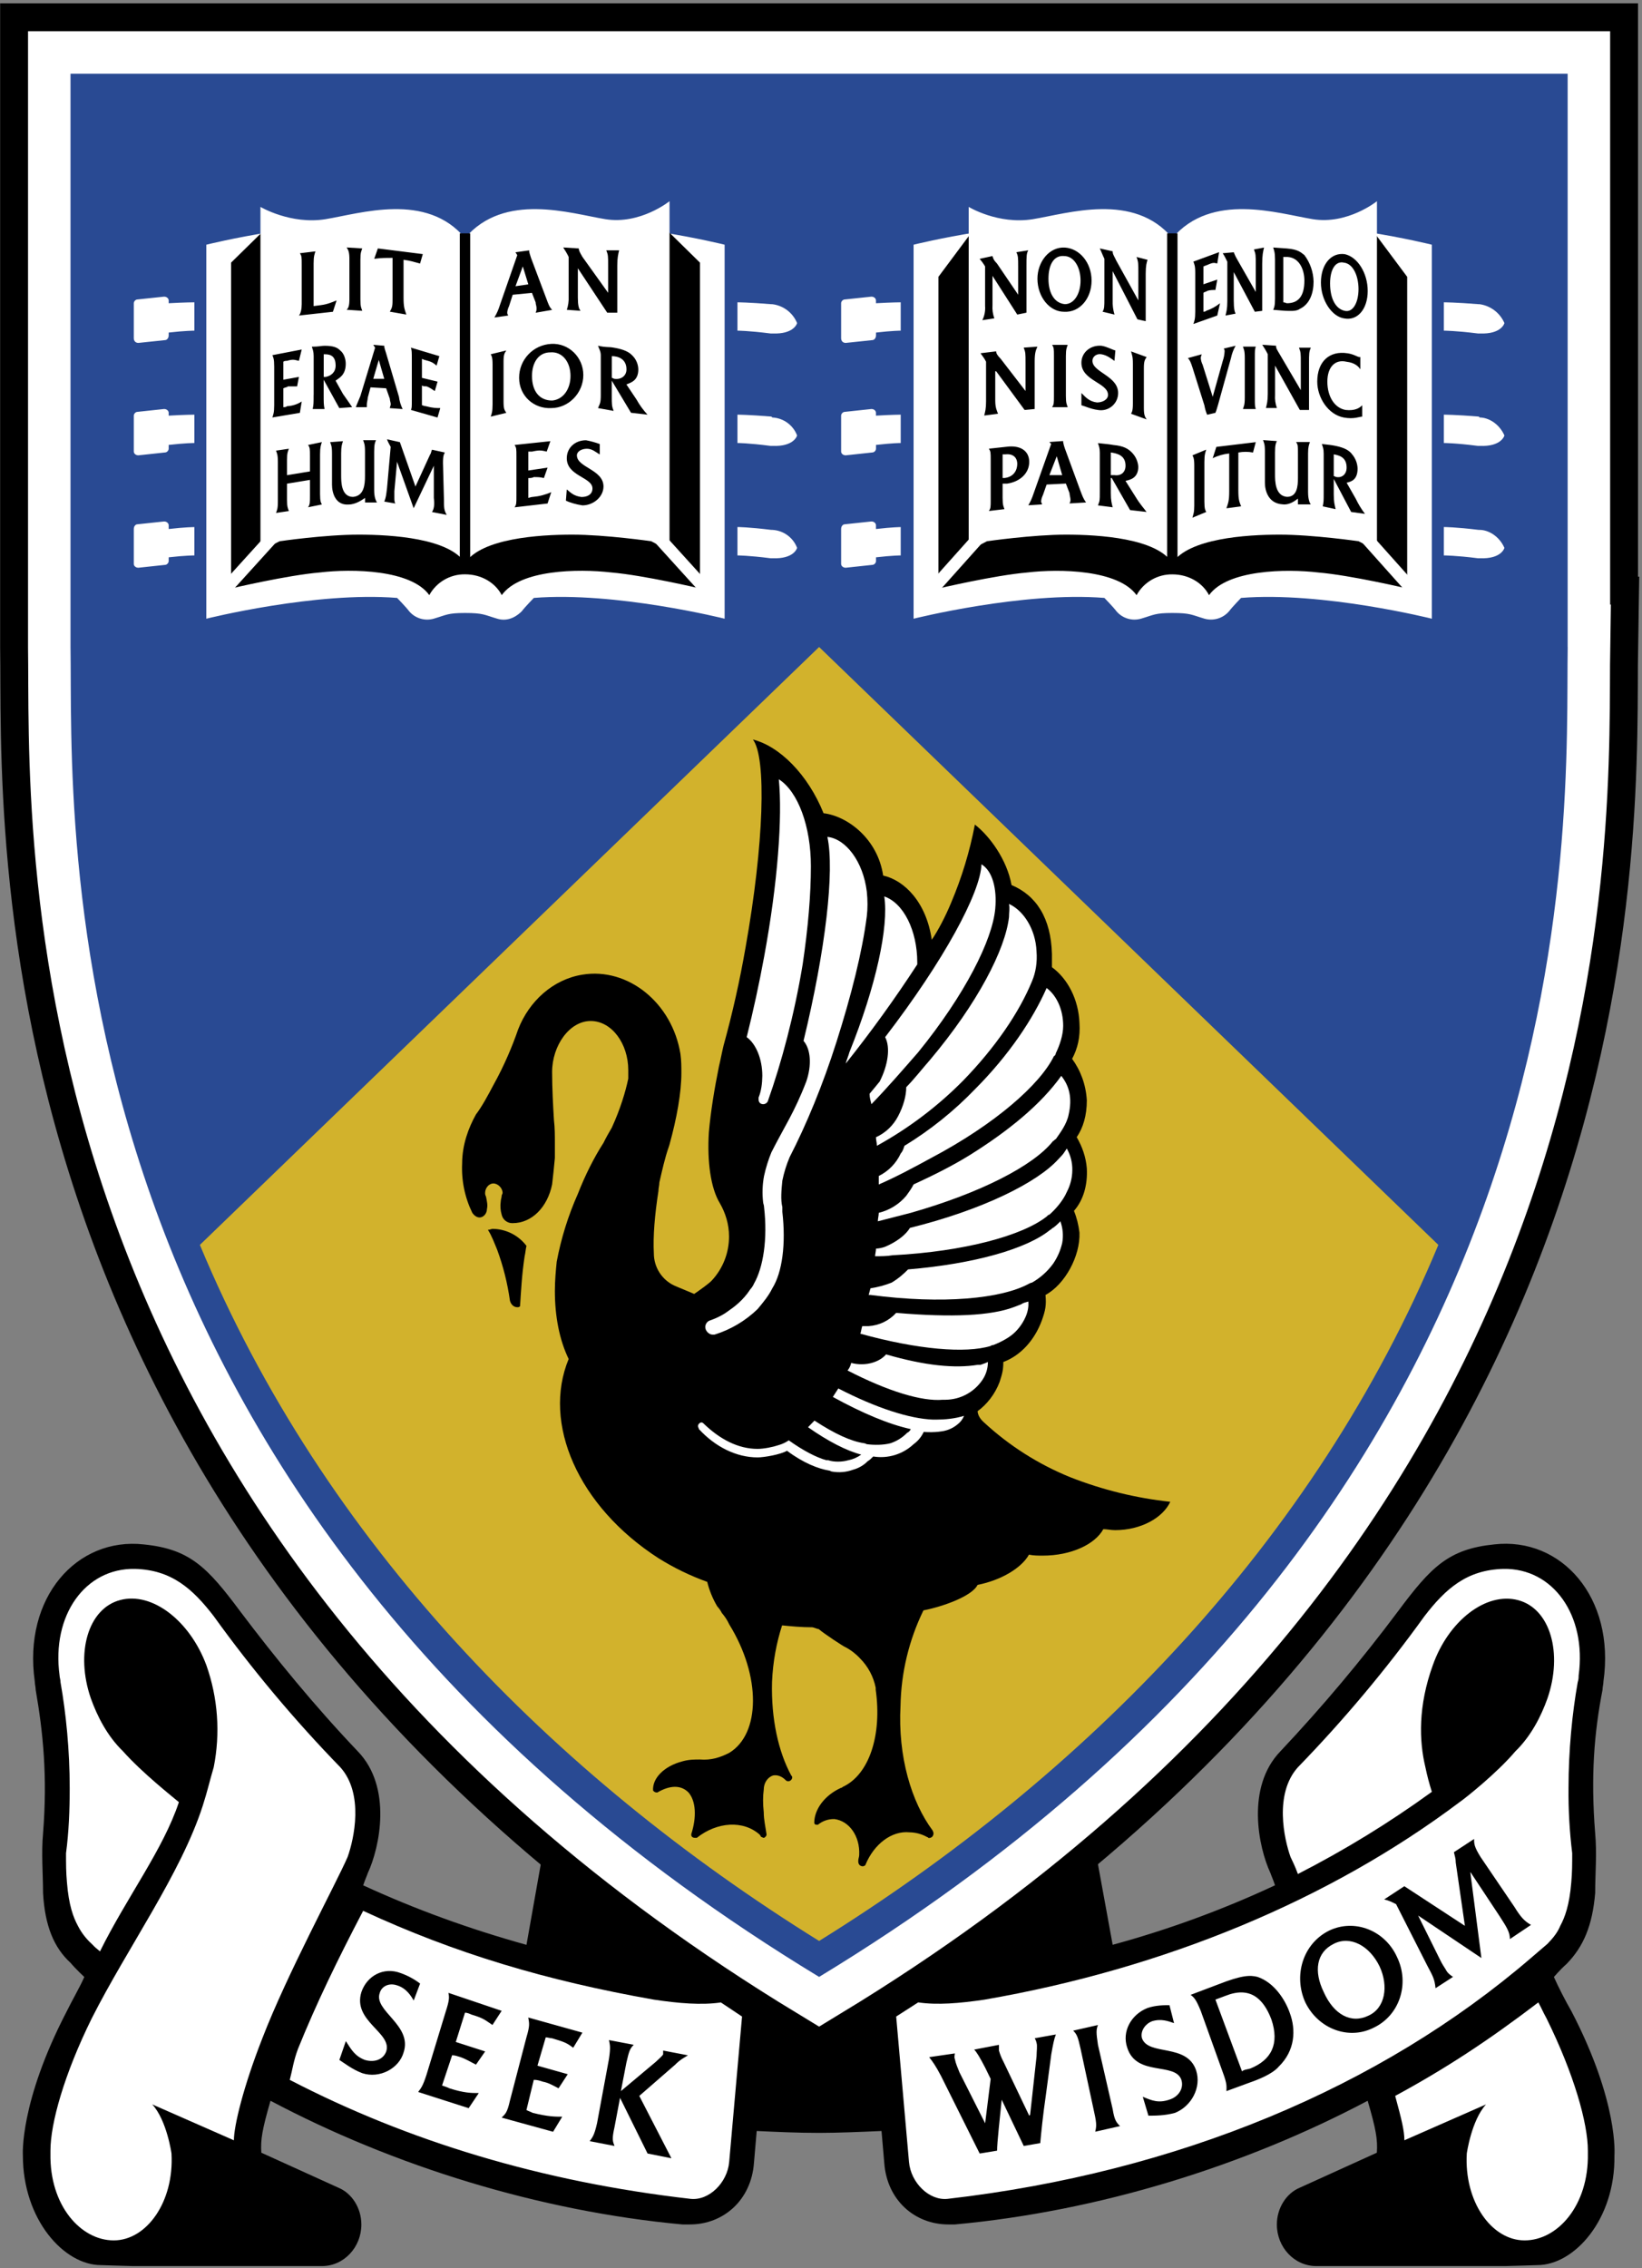<?xml version="1.0" encoding="UTF-8"?>
<svg width="417px" height="576px" viewBox="0 0 417 576" version="1.1" xmlns="http://www.w3.org/2000/svg" xmlns:xlink="http://www.w3.org/1999/xlink">
    <rect x="0" y="0" width="417" height="576" fill="#808080" stroke="none"/>
    <title>uwa-crest</title>
    <g id="Page-1" stroke="none" stroke-width="1" fill="none" fill-rule="evenodd">
        <g id="uwa-crest" transform="translate(5, 18)">
            <g id="Group" transform="translate(0.792, 0.721)">
                <path d="M276.778,475.16 C290.929,471.312 304.723,466.257 318.009,460.051 C317.542,458.611 317.076,457.638 316.842,456.938 C313.82,450.453 310.552,435.11 319.41,425.992 C330.011,414.731 339.966,402.88 349.228,390.494 C357.619,379.223 362.042,374.658 373.702,373.477 C390.705,371.558 404.453,386.901 401.418,408.262 C401.418,408.976 401.184,409.689 401.184,410.415 C399.083,421.206 398.15,432.243 399.317,446.873 C399.784,451.918 399.317,457.197 399.317,461.996 C398.616,470.374 396.295,475.666 392.093,479.985 C390.225,481.658 388.837,483.344 388.837,483.344 C390.005,485.977 391.859,489.57 393.26,491.982 C405.374,515.25 404.206,528.674 404.206,528.674 C404.453,544.99 393.96,556.507 384.635,556.507 C384.635,556.507 377.411,556.753 376.49,556.753 L328.489,556.753 C322.899,556.753 318.476,551.954 318.476,546.196 C318.476,542.123 320.798,538.297 324.3,536.845 L343.871,527.96 C344.105,524.601 343.638,521.968 341.537,514.77 C310.318,531.306 273.277,542.824 236.702,546.183 L235.081,546.183 C226.456,546.183 219.465,539.957 218.778,530.593 L218.077,522.448 C212.708,522.682 206.897,522.928 202.228,522.928 C196.638,522.928 191.269,522.669 186.379,522.448 L185.679,530.593 C184.978,539.957 177.988,546.183 169.376,546.183 L167.508,546.183 C131.167,542.824 94.125,531.319 62.907,514.77 C60.819,521.968 60.352,524.601 60.572,527.96 L80.144,536.845 C83.646,538.284 85.98,542.11 85.98,546.196 C85.98,551.954 81.558,556.753 75.968,556.753 L27.967,556.753 C27.033,556.753 19.821,556.507 19.821,556.507 C10.496,556.507 0.017,544.99 0.017,528.674 C0.017,528.674 -0.917,515.25 11.197,491.982 C12.364,489.57 14.452,485.977 15.619,483.344 C15.619,483.344 13.298,481.178 12.13,479.752 C7.928,475.913 5.607,470.387 5.14,462.009 C5.14,457.21 4.673,451.931 5.14,446.886 C6.294,432.256 5.14,421.219 3.272,410.428 C3.272,409.702 3.039,408.989 3.039,408.275 C0.017,386.927 13.752,371.571 30.768,373.49 C42.415,374.684 46.838,379.236 55.229,390.507 C64.087,402.257 74.1,414.501 85.046,426.005 C93.905,435.123 90.636,450.466 87.614,456.951 C87.381,457.664 86.914,458.624 86.447,460.063 C99.495,466.069 113.243,471.101 127.912,475.173 L136.29,427.911 L268.154,427.911 L276.778,475.16 L276.778,475.16 Z" id="Shape" fill="#000000" fill-rule="nonzero"></path>
                <path d="M48.472,391.687 C58.233,405.251 68.979,418.078 80.624,430.064 C86.681,436.783 84.126,448.287 82.491,452.852 C79.703,459.324 67.109,482.592 60.832,498.908 C55.942,511.372 53.608,521.216 53.608,524.809 L32.869,515.691 C36.604,519.763 37.759,528.168 37.759,528.168 C38.459,540.398 31.468,550.229 23.09,550.229 C14.711,550.229 6.774,541.358 7.02,528.168 L7.02,527.441 C7.02,520.49 10.509,508.026 17.5,493.863 C26.592,475.874 40.106,457.171 45.683,439.896 C46.85,436.303 47.551,433.177 48.485,430.064 C50.2,421.42 49.554,412.473 46.617,404.164 C42.428,392.893 32.869,385.448 24.724,387.614 C16.566,389.767 13.311,401.051 17.266,412.555 C18.901,417.121 21.456,422.153 25.424,425.992 C30.314,431.504 38.239,437.743 39.639,438.936 C35.671,450.933 26.358,463.163 19.601,476.833 C18.2,475.64 18.667,476.12 17.5,474.927 C16.066,473.629 14.88,472.082 13.998,470.361 C12.831,468.209 11.664,465.096 11.21,459.324 C10.976,456.691 10.976,454.759 10.976,451.893 C11.676,446.627 11.91,441.102 11.91,435.356 C11.91,425.758 10.976,416.394 9.575,408.483 C9.575,407.769 9.342,407.29 9.342,406.81 C7.241,391.453 15.866,379.469 28.446,379.703 C37.746,379.936 43.115,384.735 48.472,391.687 L48.472,391.687 Z M384.881,489.79 C372.301,499.388 361.354,506.586 348.527,513.538 C350.161,519.53 350.862,522.422 350.862,524.809 L371.6,515.691 C367.878,519.763 366.711,528.168 366.711,528.168 C366.01,540.398 373.001,550.229 381.393,550.229 C389.771,550.229 397.696,541.358 397.462,528.168 L397.462,527.441 C397.462,520.49 393.96,508.026 386.97,493.863 C385.802,491.71 386.049,491.956 384.881,489.79 L384.881,489.79 Z M227.39,489.79 L221.8,493.383 L225.055,530.321 C225.522,535.599 230.178,540.165 234.834,539.685 C293.315,532.967 344.805,511.372 383.001,478.519 L387.19,474.927 C388.591,473.487 389.758,472.048 390.445,470.361 C391.613,468.209 392.78,465.096 393.247,459.324 C393.48,456.691 393.48,454.759 393.48,451.893 C392.807,446.407 392.495,440.883 392.547,435.356 C392.547,425.758 393.48,416.394 394.881,408.483 C395.115,407.769 395.115,407.29 395.115,406.81 C397.216,391.453 388.591,379.469 376.01,379.703 C366.685,379.949 361.328,384.748 355.972,391.7 C346.207,405.261 335.461,418.088 323.82,430.077 C317.763,436.796 320.318,448.3 321.952,452.865 C322.419,453.825 323.119,455.265 323.82,457.184 C335.682,451.118 347.056,444.141 357.84,436.316 C357.186,434.271 356.64,432.193 356.205,430.09 C354.584,423.372 354.338,414.501 358.073,404.19 C362.042,392.919 371.587,385.474 379.745,387.64 C387.903,389.793 391.159,401.077 387.203,412.581 C385.582,417.147 383.014,422.179 379.058,426.018 C374.402,431.53 366.244,438.015 364.843,438.962 C331.991,463.669 290.06,481.178 244.16,489.103 C237.869,490.024 232.279,490.504 227.39,489.79 L227.39,489.79 Z M182.657,493.383 L179.389,530.321 C178.922,535.599 174.265,540.165 169.609,539.685 C131.867,535.366 97.848,525.055 67.797,509.465 C68.497,506.82 68.73,504.667 69.898,501.554 C74.554,490.037 79.91,479.012 86.434,466.535 C109.728,477.339 133.035,484.291 160.284,489.09 C166.574,490.037 172.398,490.517 177.287,489.803 L182.657,493.383 L182.657,493.383 Z" id="Shape" fill="#FFFFFF"></path>
                <path d="M342.937,496.275 C349.694,493.149 352.263,485.004 348.994,478.273 C345.972,471.555 338.281,468.442 331.757,471.555 C325,474.914 322.666,483.072 325.7,489.777 C328.969,496.496 336.647,499.388 342.937,496.275 Z M330.37,487.144 C327.802,481.866 328.502,477.08 332.925,474.914 C337.127,472.761 342.016,475.394 344.571,480.659 C346.906,485.705 345.972,491.217 341.783,493.136 C337.347,495.302 332.925,492.903 330.37,487.144 Z M302.874,489.077 L305.442,488.117 C311.499,485.705 314.987,488.584 317.089,494.109 C319.19,500.335 317.089,504.42 311.732,506.586 C311.032,506.82 310.098,506.82 309.631,507.312 L302.874,489.077 Z M311.499,510.179 C313.587,509.452 317.322,508.026 318.943,506.106 C323.132,502.034 323.366,496.742 321.745,492.423 C320.577,489.077 317.789,484.745 313.587,483.318 C311.719,482.838 309.631,482.838 303.574,485.225 L296.583,487.871 C297.517,488.584 297.971,489.077 299.151,491.943 L304.741,507.533 C305.909,510.646 305.675,511.125 305.675,512.319 L311.499,510.179 L311.499,510.179 Z M80.39,504.407 C81.558,505.133 83.646,506.807 86.214,507.766 C90.636,509.206 95.539,506.573 96.706,502.501 C99.028,495.549 89.015,491.956 90.649,487.391 C91.116,485.705 92.984,484.745 95.072,485.471 C97.407,486.198 98.574,488.117 99.274,489.31 L100.895,485.004 C99.41,483.878 97.761,482.986 96.006,482.359 C91.583,480.672 87.381,483.085 85.993,487.157 C83.659,494.589 93.905,497.468 92.284,502.267 C91.583,504.174 89.482,505.146 86.927,504.42 C84.359,503.473 83.425,501.787 82.037,499.621 L80.39,504.407 L80.39,504.407 Z M113.23,516.651 L115.798,512.812 C113.93,512.812 112.062,512.812 108.34,511.605 C107.873,511.359 107.173,511.138 106.472,510.892 L109.028,503.214 C109.728,503.214 110.428,503.46 111.129,503.681 C112.516,504.161 113.684,504.887 115.084,505.6 L117.419,502.241 L109.961,499.842 L112.296,492.397 C112.763,492.397 113.463,492.644 113.917,492.877 C117.173,493.837 117.419,494.317 119.274,495.523 L121.608,491.93 L108.094,487.365 C108.327,488.558 108.327,489.271 107.393,492.164 L102.504,508.22 C101.57,511.112 101.116,511.579 100.403,512.539 L113.23,516.651 L113.23,516.651 Z M134.669,522.643 L136.99,518.817 C135.123,518.817 133.489,518.817 129.533,517.857 C129.066,517.61 128.365,517.377 127.899,517.13 L129.766,509.452 C130.7,509.452 131.387,509.699 132.101,509.932 C133.489,510.179 134.669,510.892 136.057,511.605 L138.391,508.026 L130.7,505.86 L132.801,498.662 C133.268,498.662 133.968,498.908 134.422,498.908 C137.678,499.868 138.158,500.101 139.779,501.307 L142.113,497.468 L128.365,493.629 C128.599,495.069 128.832,495.549 127.899,498.674 L123.709,514.744 C123.009,517.857 122.542,518.103 121.608,519.05 L134.669,522.643 Z M150.271,526.248 C149.804,525.042 149.571,524.562 150.271,521.449 L151.672,514.018 L158.663,528.168 L164.72,529.374 L156.562,513.538 L165.654,505.626 C167.054,504.187 168.222,503.707 168.909,503.227 L162.619,502.021 L162.619,502.98 C162.385,503.46 161.218,504.407 160.751,504.887 L151.893,512.319 L153.28,505.12 C153.981,502.008 154.214,501.528 155.148,500.555 L148.858,499.362 C149.091,500.555 149.325,501.035 148.858,504.148 L145.836,520.464 C145.135,523.576 144.668,524.056 143.968,525.029 L150.271,526.248 L150.271,526.248 Z M243.005,528.168 L247.428,527.441 C247.428,525.288 248.128,519.296 248.595,514.498 L254.198,526.248 L258.387,525.522 C258.621,522.889 259.088,518.324 259.788,513.525 L261.189,502.98 C261.656,500.335 261.889,499.141 262.356,497.935 L256.987,498.895 C257.208,499.264 257.366,499.667 257.454,500.088 C257.687,500.815 257.454,502.254 257.454,503.46 L255.819,518.324 L255.586,518.557 L249.062,504.887 C248.569,503.973 248.178,503.007 247.895,502.008 L247.895,500.568 L241.604,501.774 C242.305,502.501 243.005,503.681 244.393,506.34 L245.794,509.219 L244.393,520.49 L237.869,507.546 C237.402,506.34 236.935,505.38 236.702,504.174 C236.468,503.694 236.702,502.98 236.702,502.747 L230.178,503.694 C231.112,504.9 231.812,505.86 233.2,508.493 L243.005,528.168 L243.005,528.168 Z M278.646,521.203 C277.712,520.243 277.245,519.763 276.778,516.884 L273.043,500.568 C272.576,497.455 272.576,496.729 273.043,495.536 L266.753,496.962 C267.687,497.922 267.92,498.402 268.62,501.528 L272.122,517.844 C272.823,520.957 272.589,521.436 272.356,522.63 L278.646,521.203 Z M285.857,518.557 C287.492,518.557 290.06,518.557 292.615,517.844 C296.804,516.158 299.372,511.359 297.971,507.053 C295.637,500.088 285.857,503.46 284.223,498.895 C283.756,497.209 284.923,495.302 286.778,494.576 C289.113,493.85 290.98,494.576 292.368,495.056 L291.201,490.491 C290.047,490.491 287.712,490.491 285.611,491.217 C281.422,492.89 279.087,497.209 280.475,501.281 C282.809,508.713 292.602,504.874 294.223,509.439 C294.923,511.592 293.522,513.758 291.188,514.485 C288.399,515.431 286.765,514.731 284.431,513.758 L285.857,518.557 L285.857,518.557 Z M363.209,483.318 C362.509,482.838 361.808,482.359 361.341,481.399 C360.874,480.672 360.408,479.972 359.941,478.999 L354.351,467.729 L370.42,478.519 L367.632,456.938 L367.632,456.691 L375.089,467.962 C376.957,470.841 377.657,472.035 377.657,473.708 L383.014,470.115 C381.393,469.168 380.446,468.209 378.825,465.563 L370.2,452.852 C368.566,450.219 368.566,449.493 368.566,448.287 L363.442,451.646 C363.676,452.606 363.909,453.332 363.909,454.292 L366.231,470.349 L350.849,460.284 L345.726,463.643 C346.893,463.89 347.827,464.369 348.761,464.849 L356.672,480.439 C358.06,483.072 358.54,483.798 358.773,486.185 L363.209,483.318 L363.209,483.318 Z" id="Shape" fill="#000000" fill-rule="nonzero"></path>
                <path d="M392.339,145.599 C391.639,189.255 401.651,362.194 202.228,483.318 C2.805,362.194 12.818,189.255 12.117,145.599 L12.117,8.52651283e-14 L392.326,8.52651283e-14 L392.326,145.599 L392.339,145.599 L392.339,145.599 Z" id="Path" stroke="#000000" stroke-width="35.745" fill="#000000" fill-rule="nonzero"></path>
                <path d="M392.339,145.599 C391.639,189.255 401.651,362.194 202.228,483.318 C2.805,362.194 12.818,189.255 12.117,145.599 L12.117,8.52651283e-14 L392.326,8.52651283e-14 L392.326,145.599 L392.339,145.599 L392.339,145.599 Z" id="Path" stroke="#FFFFFF" stroke-width="21.582" fill="#000000" fill-rule="nonzero"></path>
                <path d="M392.339,145.599 C391.639,189.255 401.651,362.194 202.228,483.318 C2.805,362.194 12.818,189.255 12.117,145.599 L12.117,8.52651283e-14 L392.326,8.52651283e-14 L392.326,145.599 L392.339,145.599 L392.339,145.599 Z" id="Path" fill="#294A93"></path>
                <path d="M44.97,297.423 L202.228,145.586 L359.487,297.423 C328.035,372.984 269.788,432.217 202.228,474.188 C134.669,432.217 76.422,372.972 44.97,297.423 Z" id="Path" fill="#D2B22C"></path>
                <path d="M360.887,65.251 C360.887,65.251 363.922,65.251 369.512,65.964 L369.979,65.964 C375.569,66.211 376.27,63.331 376.27,63.331 C375.151,60.746 372.768,58.928 369.979,58.533 L369.746,58.533 C363.922,58.053 360.887,58.053 360.887,58.053 L360.887,65.251 L360.887,65.251 Z M360.887,93.784 C360.887,93.784 363.922,93.784 369.512,94.511 L369.979,94.511 C375.569,94.757 376.27,91.865 376.27,91.865 C374.882,88.752 372.08,87.299 369.979,87.299 L369.746,87.066 C363.922,86.586 360.887,86.586 360.887,86.586 L360.887,93.784 Z M360.887,122.331 C360.887,122.331 363.922,122.331 369.512,123.044 L369.979,123.044 C375.569,123.291 376.27,120.411 376.27,120.411 C374.882,117.299 372.08,115.846 369.979,115.846 L369.746,115.846 C363.922,115.12 360.887,115.12 360.887,115.12 L360.887,122.331 Z M222.967,65.251 C222.967,65.251 220.866,65.251 216.677,65.731 L216.677,66.444 C216.677,67.17 216.21,67.65 215.743,67.65 L208.986,68.364 C208.285,68.364 207.818,67.884 207.818,67.17 L207.818,58.286 C207.818,57.806 208.285,57.326 208.752,57.326 L215.509,56.613 C216.21,56.613 216.664,57.093 216.664,57.573 L216.664,58.286 C220.853,58.053 222.954,58.053 222.954,58.053 L222.954,65.251 L222.967,65.251 L222.967,65.251 Z M222.967,93.784 C222.967,93.784 220.866,93.784 216.677,94.264 L216.677,95.224 C216.677,95.704 216.21,96.184 215.743,96.184 L208.986,96.91 C208.285,96.91 207.818,96.43 207.818,95.95 L207.818,86.833 C207.818,86.353 208.285,85.873 208.752,85.873 L215.509,85.147 C216.21,85.147 216.664,85.626 216.664,86.106 L216.664,86.833 C220.853,86.586 222.954,86.586 222.954,86.586 L222.954,93.784 L222.967,93.784 Z M222.967,122.331 C222.967,122.331 220.866,122.331 216.677,122.811 L216.677,123.77 C216.677,124.25 216.21,124.73 215.743,124.73 L208.986,125.457 C208.285,125.457 207.818,124.977 207.818,124.497 L207.818,115.625 C207.818,114.899 208.285,114.419 208.752,114.419 L215.509,113.706 C216.21,113.706 216.664,114.186 216.664,114.666 L216.664,115.625 C220.853,115.133 222.954,115.133 222.954,115.133 L222.954,122.331 L222.967,122.331 Z M181.503,65.251 C181.503,65.251 184.291,65.251 189.881,65.964 L190.348,65.964 C195.938,66.211 196.638,63.331 196.638,63.331 C195.567,60.709 193.16,58.873 190.348,58.533 L190.102,58.533 C184.278,58.053 181.49,58.053 181.49,58.053 L181.49,65.251 L181.503,65.251 L181.503,65.251 Z M181.503,93.784 C181.503,93.784 184.291,93.784 189.881,94.511 L190.348,94.511 C195.938,94.757 196.638,91.865 196.638,91.865 C195.636,89.228 193.166,87.435 190.348,87.299 L190.102,87.066 C184.278,86.586 181.49,86.586 181.49,86.586 L181.49,93.784 L181.503,93.784 L181.503,93.784 Z M181.503,122.331 C181.503,122.331 184.291,122.331 189.881,123.044 L190.348,123.044 C195.938,123.291 196.638,120.411 196.638,120.411 C195.636,117.774 193.166,115.982 190.348,115.846 L190.102,115.846 C184.278,115.12 181.49,115.12 181.49,115.12 L181.49,122.331 L181.503,122.331 L181.503,122.331 Z M43.569,65.251 C43.569,65.251 41.248,65.251 37.045,65.731 L37.045,66.444 C37.045,67.17 36.578,67.65 36.112,67.65 L29.354,68.364 C28.654,68.364 28.187,67.884 28.187,67.17 L28.187,58.286 C28.187,57.806 28.654,57.326 29.121,57.326 L35.878,56.613 C36.578,56.613 37.045,57.093 37.045,57.573 L37.045,58.286 C41.248,58.053 43.569,58.053 43.569,58.053 L43.569,65.251 L43.569,65.251 Z M43.569,93.784 C43.569,93.784 41.248,93.784 37.045,94.264 L37.045,95.224 C37.045,95.704 36.578,96.184 36.112,96.184 L29.354,96.91 C28.654,96.91 28.187,96.43 28.187,95.95 L28.187,86.833 C28.187,86.353 28.654,85.873 29.121,85.873 L35.878,85.147 C36.578,85.147 37.045,85.626 37.045,86.106 L37.045,86.833 C41.248,86.586 43.569,86.586 43.569,86.586 L43.569,93.784 Z M43.569,122.331 C43.569,122.331 41.248,122.331 37.045,122.811 L37.045,123.77 C37.045,124.25 36.578,124.73 36.112,124.73 L29.354,125.457 C28.654,125.457 28.187,124.977 28.187,124.497 L28.187,115.625 C28.187,114.899 28.654,114.419 29.121,114.419 L35.878,113.706 C36.578,113.706 37.045,114.186 37.045,114.666 L37.045,115.625 C41.248,115.133 43.569,115.133 43.569,115.133 L43.569,122.331 Z M291.927,47.742 C283.069,38.87 274.677,38.391 274.677,38.391 C253.939,36.471 226.222,43.423 226.222,43.423 L226.222,138.4 C226.222,138.4 253.939,131.449 274.677,133.122 C274.677,133.122 277.012,135.521 277.712,136.481 C279.244,138.309 281.713,139.058 284.003,138.387 C287.258,137.428 287.504,136.948 291.927,136.948 C296.583,136.948 296.817,137.428 300.072,138.387 C302.361,139.044 304.823,138.298 306.363,136.481 C307.063,135.521 309.384,133.122 309.384,133.122 C330.123,131.449 357.84,138.4 357.84,138.4 L357.84,43.423 C357.84,43.423 330.11,36.471 309.384,38.391 C309.397,38.378 301.006,38.857 291.927,47.742 Z" id="Shape" fill="#FFFFFF"></path>
                <path d="M291.927,47.015 L242.538,38.144 L232.526,51.581 L232.526,130.735 C232.526,130.735 246.74,127.376 255.119,126.663 C263.277,125.703 278.179,125.936 282.848,132.421 C284.672,129.118 288.167,127.089 291.94,127.143 C296.129,127.143 299.631,129.309 301.252,132.421 C305.909,125.936 320.824,125.703 328.982,126.663 C337.36,127.376 351.575,130.735 351.575,130.735 L351.575,51.581 L341.562,38.144 L291.927,47.015 L291.927,47.015 Z" id="Path" fill="#000000" fill-rule="nonzero"></path>
                <path d="M291.927,124.25 C287.958,118.012 273.523,117.052 264.911,117.052 C256.533,117.052 244.873,118.725 244.873,118.725 L240.217,121.125 L240.217,33.825 C240.217,33.825 247.674,38.378 256.533,36.938 C265.391,35.498 282.161,29.986 291.94,41.737 C301.953,29.986 318.736,35.498 327.594,36.938 C336.452,38.378 343.897,32.373 343.897,32.373 L343.897,121.125 L339.228,118.725 C339.228,118.725 327.594,117.052 319.203,117.052 C310.565,117.052 296.116,118.012 291.927,124.25 L291.927,124.25 Z" id="Path" fill="#FFFFFF"></path>
                <path d="M229.711,132.395 L245.794,114.406 M354.13,132.395 L338.061,114.406" id="Shape" stroke="#FFFFFF" stroke-width="3.113"></path>
                <path d="M112.309,47.742 C103.451,38.87 95.059,38.391 95.059,38.391 C74.32,36.458 46.604,43.423 46.604,43.423 L46.604,138.4 C46.604,138.4 74.333,131.449 95.059,133.122 C95.059,133.122 97.394,135.521 98.094,136.481 C99.626,138.309 102.095,139.058 104.384,138.387 C107.64,137.428 107.873,136.948 112.309,136.948 C116.965,136.948 117.198,137.428 120.454,138.387 C123.489,139.347 125.823,137.428 126.744,136.481 C127.445,135.521 129.779,133.122 129.779,133.122 C150.518,131.449 178.234,138.4 178.234,138.4 L178.234,43.423 C178.234,43.423 150.505,36.471 129.779,38.391 C129.779,38.378 121.388,38.857 112.309,47.742 L112.309,47.742 Z" id="Path" fill="#FFFFFF"></path>
                <path d="M112.309,47.015 L62.907,38.144 L52.894,47.975 L52.894,130.722 C52.894,130.722 67.109,127.363 75.501,126.65 C83.659,125.69 98.561,125.923 103.23,132.408 C105.052,129.103 108.548,127.073 112.322,127.13 C116.511,127.13 120,129.296 121.634,132.408 C126.29,125.923 140.972,125.69 149.364,126.65 C157.742,127.363 171.97,130.722 171.97,130.722 L171.97,47.975 L161.957,38.144 L112.309,47.015 Z" id="Path" fill="#000000" fill-rule="nonzero"></path>
                <path d="M112.309,124.25 C108.34,118.012 93.905,117.052 85.28,117.052 C76.655,117.052 65.242,118.725 65.242,118.725 L60.352,121.138 L60.352,33.825 C60.352,33.825 68.043,38.378 76.888,36.938 C85.747,35.498 102.517,29.986 112.296,41.737 C122.309,29.986 139.078,35.498 147.937,36.938 C156.795,38.378 164.24,32.373 164.24,32.373 L164.24,121.125 L159.584,118.725 C159.584,118.725 147.937,117.052 139.545,117.052 C130.946,117.052 116.498,118.012 112.309,124.25 L112.309,124.25 Z" id="Path" fill="#FFFFFF"></path>
                <path d="M50.093,132.395 L66.396,114.406 M174.732,132.395 L158.429,114.406" id="Shape" stroke="#FFFFFF" stroke-width="3.113"></path>
                <line x1="112.296" y1="40.543" x2="112.296" y2="125.21" id="Path" stroke="#000000" stroke-width="2.633"></line>
                <path d="M67.563,111.06 C67.33,110.334 67.096,110.1 67.096,108.181 L67.096,104.108 L72.92,103.149 L72.92,107.221 C72.92,108.894 72.92,109.387 72.453,110.1 L75.955,109.387 C75.721,108.907 75.488,108.661 75.488,106.741 L75.488,96.664 C75.488,94.757 75.721,94.264 75.955,93.551 L72.453,94.277 C72.92,94.991 72.92,95.237 72.92,97.157 L72.92,100.996 L67.096,101.955 L67.096,98.116 C67.096,96.197 67.33,95.95 67.563,95.237 L64.308,95.717 C64.541,96.43 64.775,96.677 64.775,98.596 L64.775,108.661 C64.775,110.58 64.541,110.827 64.308,111.54 L67.563,111.06 L67.563,111.06 Z M86.914,108.894 L89.936,108.894 C89.703,108.414 89.236,107.701 89.236,105.781 L89.236,95.95 C89.236,94.031 89.469,93.551 89.703,93.071 L86.434,93.071 C86.668,93.797 86.901,94.031 86.901,95.95 L86.901,102.189 C86.901,104.342 86.668,107.221 83.866,107.467 C80.844,107.467 80.844,103.628 80.844,101.955 L80.844,96.43 C80.844,94.524 81.078,94.031 81.311,93.317 L78.056,93.564 C78.289,94.29 78.523,94.524 78.523,96.443 L78.523,104.355 C78.523,106.521 79.444,109.633 82.712,109.4 C84.58,109.4 86.214,108.194 86.914,107.727 L86.914,108.894 L86.914,108.894 Z M94.592,109.141 C94.359,108.661 94.359,108.181 94.359,107.701 L94.359,106.028 L95.059,98.35 L95.059,98.596 L99.261,110.347 L104.384,99.556 L104.384,107.714 C104.618,109.633 104.384,110.593 103.917,111.307 L107.653,112.033 C106.952,110.84 106.952,110.113 106.952,108.194 L106.706,98.843 C106.706,96.923 106.952,96.677 107.173,96.197 L103.917,95.483 C103.684,95.963 103.684,96.443 103.451,96.677 L99.715,104.835 L95.759,93.564 L92.491,92.838 C92.725,93.564 93.191,94.277 93.425,94.757 L92.491,105.302 C92.271,106.975 92.271,107.467 91.804,108.661 L94.592,109.141 L94.592,109.141 Z M70.365,86.119 L70.832,83.24 C69.714,83.962 68.425,84.374 67.096,84.433 C66.863,84.68 66.396,84.68 66.162,84.68 L66.162,79.881 C66.629,79.647 67.096,79.647 67.33,79.401 L69.664,79.401 L70.118,77.001 L66.162,77.715 L66.162,73.149 C66.396,72.916 66.863,72.916 67.096,72.916 C68.718,72.436 68.964,72.67 70.118,72.916 L70.832,70.037 L63.374,71.476 C63.607,71.969 63.841,72.436 63.841,74.356 L63.841,84.187 C63.841,86.106 63.607,86.586 63.374,87.299 L70.365,86.119 Z M73.854,81.554 C73.854,83.72 73.854,83.953 73.62,85.147 L76.642,85.147 C76.409,84.187 76.409,83.473 76.409,81.554 L76.409,77.715 L80.377,84.913 L83.633,84.667 C83.166,83.94 82.465,82.994 81.298,81.307 L79.431,77.948 C80.39,77.235 82.012,76.522 82.012,73.642 C82.012,72.436 81.545,70.996 80.611,70.283 C79.91,69.57 78.99,69.09 76.655,69.09 C75.721,69.09 75.254,69.323 73.4,69.323 C73.633,70.05 73.867,70.53 73.867,71.736 L73.867,81.554 L73.854,81.554 L73.854,81.554 Z M76.422,71.243 C77.589,71.243 79.444,71.243 79.444,74.122 C79.444,75.808 78.276,76.768 76.888,77.001 L76.422,77.001 L76.422,71.243 L76.422,71.243 Z M87.368,84.68 L87.368,83.953 C87.368,83.473 87.601,82.76 87.601,82.28 L88.302,79.647 L92.271,79.881 L93.204,82.527 C93.204,83.006 93.438,83.486 93.438,83.966 C93.438,84.213 93.204,84.693 93.204,84.926 L96.46,85.159 C95.976,84.182 95.661,83.129 95.526,82.047 L92.271,71.009 C92.037,70.283 91.804,69.57 91.804,69.323 L91.804,69.09 L89.002,68.844 L89.469,69.57 L85.747,81.8 C85.28,83.006 84.813,83.966 84.58,84.68 L87.368,84.68 L87.368,84.68 Z M90.403,72.683 L91.791,77.481 L89.002,77.481 L90.403,72.683 Z M105.318,87.312 L106.019,84.913 C105.085,84.913 104.151,84.913 102.296,84.42 C101.829,84.42 101.596,84.187 101.362,84.187 L101.362,79.154 C101.596,79.388 102.063,79.388 102.53,79.388 C103.23,79.634 103.93,80.114 104.631,80.594 L105.331,78.195 L101.362,77.235 L101.362,72.436 C101.596,72.436 101.829,72.683 102.063,72.683 C103.93,73.162 104.164,73.396 105.085,74.122 L105.785,71.723 L98.561,69.557 C98.794,70.27 98.794,70.75 98.794,72.67 L98.794,82.747 C98.794,84.667 98.794,84.913 98.561,85.38 L105.318,87.312 L105.318,87.312 Z M78.756,60.452 L79.69,57.573 C78.99,57.819 77.589,58.533 75.721,58.766 L73.854,59.012 L73.854,48.222 C73.854,46.302 74.087,45.822 74.32,45.109 L70.365,45.589 C70.832,46.302 70.832,46.536 70.832,48.468 L70.832,58.533 C70.832,59.739 70.585,60.932 70.118,61.412 L78.756,60.452 L78.756,60.452 Z M86.201,60.206 C85.967,59.479 85.734,59.246 85.734,57.326 L85.734,47.249 C85.734,45.329 85.967,45.096 86.201,44.37 L82.245,44.123 C82.712,44.849 82.945,45.316 82.945,47.236 L82.945,57.067 C82.945,58.986 82.712,59.466 82.245,59.946 L86.201,60.206 L86.201,60.206 Z M97.394,61.165 C96.927,59.726 96.693,59.246 96.693,56.846 L96.693,47.249 C98.561,47.495 99.015,47.729 100.883,48.209 L101.583,45.809 L90.169,44.37 L89.249,47.002 C91.116,46.769 92.037,46.769 93.905,46.769 L93.905,56.6 C93.905,58.999 93.905,59.233 93.204,60.426 L97.394,61.165 Z M133.268,109.141 L134.202,106.261 C132.727,106.917 131.154,107.325 129.546,107.467 C129.079,107.467 128.612,107.714 128.378,107.714 L128.378,102.682 C128.845,102.682 129.312,102.682 129.779,102.435 C130.713,102.435 131.4,102.435 132.334,102.682 L133.268,100.036 L128.378,100.762 L128.378,95.963 L129.312,95.963 C131.413,95.483 131.88,95.717 133.048,95.963 L133.981,93.317 L124.89,94.277 C125.356,94.991 125.356,95.237 125.356,97.157 L125.356,107.234 C125.356,109.154 125.356,109.4 124.89,110.113 L133.268,109.141 L133.268,109.141 Z M137.924,108.414 C138.858,108.894 140.492,109.374 142.113,109.62 C144.915,109.62 147.47,107.455 147.47,104.822 C147.47,100.503 140.713,100.023 140.713,96.91 C140.713,95.95 141.88,95.237 143.268,95.237 C144.668,95.237 145.602,96.197 146.523,96.677 L146.523,94.044 C145.388,93.629 144.222,93.308 143.034,93.084 C140.233,93.084 138.145,95.004 138.145,97.649 C138.145,102.215 144.668,102.448 144.668,105.327 C144.668,106.767 143.501,107.493 141.88,107.493 C140.012,107.247 139.312,106.534 138.145,105.574 L137.924,108.414 L137.924,108.414 Z M122.788,86.119 C122.322,85.393 122.088,85.159 122.088,83.24 L122.088,73.162 C122.088,71.256 122.322,71.009 122.788,70.283 L118.833,71.243 C119.066,71.723 119.3,71.969 119.3,73.876 L119.3,83.953 C119.3,85.873 119.066,86.353 118.833,87.079 L122.788,86.119 L122.788,86.119 Z M134.202,84.913 C138.625,84.913 142.347,81.074 142.347,76.522 C142.347,71.969 138.612,68.364 134.202,68.61 C129.613,68.839 126.017,72.64 126.044,77.235 C126.044,81.8 129.779,85.147 134.202,84.913 Z M129.312,76.755 C129.312,73.396 130.946,70.763 133.968,70.763 C136.99,70.517 139.091,73.162 139.091,76.755 C139.091,80.114 137.224,82.747 134.435,82.994 C131.167,82.994 129.312,80.594 129.312,76.755 Z M146.783,81.554 C146.783,83.72 146.549,83.72 146.082,84.913 L150.038,85.626 C149.571,84.42 149.571,83.953 149.571,81.787 L149.571,77.948 L154.461,86.106 L158.65,86.586 C157.569,85.424 156.632,84.135 155.861,82.747 L153.293,78.908 C154.461,78.428 156.315,77.948 156.315,75.069 C156.281,73.698 155.696,72.399 154.694,71.463 C153.994,70.75 152.826,70.024 150.038,69.557 C148.637,69.31 148.17,69.557 146.082,69.077 C146.316,69.79 146.783,70.517 146.783,71.476 L146.783,81.554 L146.783,81.554 Z M149.584,71.723 C151.205,71.723 153.306,72.436 153.306,75.082 C153.306,76.755 151.919,77.715 150.284,77.481 C150.051,77.481 149.817,77.235 149.584,77.235 L149.584,71.723 Z M123.255,61.412 C123.255,61.165 123.022,61.165 123.022,60.698 C123.022,60.219 123.255,59.492 123.489,59.012 L124.41,56.133 L129.299,55.653 L130.233,58.053 C130.233,58.533 130.467,59.012 130.467,59.492 C130.467,59.972 130.467,60.219 130.233,60.698 L134.422,59.972 C133.722,59.246 133.489,58.533 133.035,57.326 L129.066,46.782 C128.832,46.056 128.599,45.342 128.599,45.109 L128.599,44.862 L125.11,45.342 L125.577,46.069 L121.154,58.779 C120.823,59.874 120.357,60.924 119.767,61.905 L123.255,61.412 L123.255,61.412 Z M126.978,48.935 L128.378,53.487 L125.123,53.967 L126.978,48.935 L126.978,48.935 Z M141.659,60.206 C141.193,59.726 140.959,58.766 140.959,56.846 L140.959,49.402 L148.417,60.686 L150.972,60.686 L150.972,48.688 C150.972,46.769 151.205,45.809 151.439,44.849 L148.183,44.849 C148.65,46.043 148.65,46.289 148.65,48.688 L148.65,55.64 L142.126,46.523 C141.426,45.329 141.193,44.849 141.193,44.37 L137.237,44.123 C137.704,44.849 138.171,45.563 138.625,46.523 L138.625,56.6 C138.678,57.739 138.52,58.878 138.158,59.959 L141.659,60.206 L141.659,60.206 Z" id="Shape" fill="#000000" fill-rule="nonzero"></path>
                <line x1="291.927" y1="40.543" x2="291.927" y2="124.73" id="Path" stroke="#000000" stroke-width="2.633"></line>
                <path d="M248.816,96.664 L249.516,96.664 C251.617,96.417 252.551,97.623 252.551,99.063 C252.551,100.736 251.617,102.422 249.296,102.669 L248.829,102.669 L248.829,96.664 L248.816,96.664 L248.816,96.664 Z M249.296,110.58 C249.062,109.867 248.829,109.62 248.829,107.701 L248.829,104.095 L249.996,104.095 C253.251,103.615 255.586,101.462 255.586,98.583 C255.586,95.704 253.251,94.264 249.762,94.744 L245.34,95.224 C245.807,95.95 245.807,96.184 245.807,98.103 L245.807,108.168 C245.807,110.087 245.807,110.334 245.34,111.047 L249.296,110.58 L249.296,110.58 Z M258.841,109.374 C258.841,109.128 258.608,108.894 258.608,108.648 C258.608,108.168 258.841,107.455 259.075,106.975 L260.009,104.329 L264.898,104.082 L265.819,106.495 C265.819,106.975 266.065,107.688 266.065,108.168 C266.065,108.414 266.065,108.648 265.819,109.128 L270.021,108.881 C269.321,107.921 269.087,107.208 268.62,106.002 L264.652,95.198 C264.45,94.655 264.298,94.095 264.198,93.525 L264.198,93.279 L260.696,93.525 L261.163,94.005 L256.74,106.482 C256.273,107.908 255.806,108.881 255.352,109.595 L258.841,109.374 L258.841,109.374 Z M262.577,97.144 L263.964,101.942 L260.709,101.942 L262.577,97.144 L262.577,97.144 Z M273.51,106.261 C273.51,108.427 273.51,108.427 273.043,109.62 L276.778,110.1 C276.545,109.141 276.312,108.427 276.312,106.508 L276.312,102.669 L276.545,102.669 L281.201,110.814 L285.39,111.294 C284.69,110.334 283.769,109.387 282.602,107.467 L280.034,103.395 C281.201,103.149 283.289,102.682 283.289,99.802 C283.193,98.444 282.614,97.164 281.655,96.197 C280.721,95.237 279.554,94.524 276.999,94.29 C275.611,94.044 275.131,94.044 273.043,93.81 C273.277,94.537 273.51,95.004 273.51,96.21 L273.51,106.261 L273.51,106.261 Z M276.312,96.184 C277.946,96.43 280.047,96.91 280.047,99.543 C280.047,101.216 278.88,102.189 277.245,101.942 L276.312,101.942 L276.312,96.184 Z M247.661,86.353 C247.415,85.626 246.961,84.913 246.961,82.994 L246.961,75.562 L247.194,75.562 L254.419,85.393 L256.974,85.147 L256.974,73.149 C256.974,70.996 257.22,70.27 257.674,69.31 L254.185,69.557 C254.652,70.75 254.652,70.996 254.652,73.383 L254.652,80.581 L248.362,72.423 C247.428,71.463 247.194,70.984 247.194,70.504 L243.226,70.984 C243.693,71.71 244.16,72.177 244.626,73.137 L244.626,83.214 C244.626,85.121 244.393,85.847 244.16,86.807 L247.661,86.353 L247.661,86.353 Z M265.365,84.68 C265.119,83.953 264.898,83.72 264.898,81.8 L264.898,71.736 C264.898,69.816 265.132,69.57 265.365,68.856 L261.396,68.856 C261.863,69.583 261.863,69.816 261.863,71.736 L261.863,81.8 C261.863,83.72 261.863,83.966 261.396,84.68 L265.365,84.68 Z M268.854,84.2 C269.788,84.433 271.189,85.159 273.043,85.393 C274.318,85.62 275.627,85.269 276.617,84.435 C277.607,83.6 278.175,82.369 278.166,81.074 C278.166,76.755 271.642,75.808 271.642,72.929 C271.642,71.736 272.81,71.009 273.977,71.256 C275.378,71.489 276.545,72.449 277.232,72.929 L277.466,70.283 C276.532,70.037 275.365,69.323 273.964,69.09 C271.176,68.844 268.841,70.763 268.841,73.409 C268.841,77.974 275.598,78.454 275.598,81.567 C275.598,82.773 274.197,83.486 272.797,83.486 C270.929,83.253 270.008,82.293 268.841,81.087 L268.841,84.2 L268.854,84.2 L268.854,84.2 Z M285.403,87.792 C284.936,87.079 284.703,86.599 284.703,84.913 L284.703,74.836 C284.703,72.916 284.949,72.67 285.403,71.956 L281.448,70.517 C281.681,71.476 281.915,71.723 281.915,73.642 L281.915,83.72 C281.915,85.626 281.681,85.873 281.448,86.353 L285.403,87.792 L285.403,87.792 Z M246.728,62.125 C246.338,61.051 246.178,59.906 246.261,58.766 L246.261,51.334 L252.551,61.165 L254.886,60.686 L254.886,48.688 C254.886,46.523 254.886,45.576 255.352,44.849 L252.317,45.329 C252.784,46.289 252.784,46.769 252.784,48.935 L252.784,56.133 L247.415,48.222 C246.494,47.262 246.494,47.015 246.248,46.302 L242.992,47.015 C243.514,47.611 243.978,48.253 244.38,48.935 L244.38,58.999 C244.477,60.238 244.235,61.48 243.68,62.592 L246.728,62.125 L246.728,62.125 Z M264.431,60.452 C268.387,60.698 271.422,57.093 271.422,52.541 C271.422,47.988 268.387,44.396 264.665,44.149 C260.709,43.903 257.674,47.742 257.674,52.061 C257.674,56.613 260.709,60.452 264.431,60.452 Z M260.475,52.061 C260.475,48.468 261.863,46.069 264.431,46.302 C266.986,46.302 268.62,49.181 268.62,52.528 C268.62,55.887 266.986,58.52 264.652,58.52 C262.097,58.286 260.475,55.887 260.475,52.061 Z M277.245,61.165 C276.888,60.003 276.731,58.788 276.778,57.573 L276.778,50.141 L283.069,62.372 L285.17,62.851 L285.17,50.854 C285.17,48.701 285.403,47.975 285.637,47.262 L282.835,46.536 C283.302,47.742 283.302,48.222 283.302,50.375 L283.302,57.573 L277.712,47.495 C277.012,46.056 276.778,45.822 276.778,45.096 L273.51,44.37 C273.977,45.329 274.21,46.043 274.677,47.002 L274.677,57.08 C274.677,58.999 274.677,59.726 274.21,60.439 L277.245,61.165 L277.245,61.165 Z M300.539,111.294 C300.306,110.814 300.072,110.58 300.072,108.661 L300.072,98.596 C300.072,96.677 300.319,96.184 300.539,95.47 L297.037,96.91 C297.271,97.39 297.504,97.636 297.504,99.556 L297.504,109.633 C297.504,111.553 297.271,111.786 297.037,112.746 L300.539,111.294 Z M309.397,109.867 C308.931,108.661 308.697,108.181 308.697,105.794 L308.697,96.197 C309.927,95.963 311.19,95.963 312.419,96.197 L313.12,93.564 L303.107,94.77 L302.186,97.649 C303.498,96.996 304.917,96.587 306.375,96.443 L306.375,106.041 C306.375,108.44 306.142,108.92 305.675,110.36 L309.397,109.867 Z M323.846,109.374 L327.101,109.374 C326.868,109.128 326.401,108.168 326.401,106.248 L326.401,96.417 C326.401,94.744 326.634,94.264 326.868,93.538 L323.366,93.538 C323.833,94.264 323.833,94.498 323.833,96.417 L323.833,102.656 C323.833,104.809 323.599,107.455 321.044,107.455 C318.009,107.208 318.009,103.382 318.009,101.696 L318.009,96.171 C318.009,94.264 318.243,93.771 318.476,93.292 L314.974,93.045 C315.208,93.771 315.441,94.005 315.441,95.924 L315.441,103.836 C315.441,106.002 316.375,109.115 319.877,109.348 C321.745,109.595 323.132,108.388 323.833,107.908 L323.833,109.374 L323.846,109.374 L323.846,109.374 Z M330.37,106.508 C330.37,108.414 330.37,108.661 330.136,109.867 L333.392,110.58 C333.158,109.387 332.925,108.907 332.925,106.741 L332.925,102.902 L337.347,111.294 L340.849,111.773 C339.944,110.576 339.162,109.289 338.515,107.934 L336.193,103.862 C337.347,103.615 338.981,103.136 338.981,100.256 C338.935,98.937 338.446,97.672 337.594,96.664 C336.893,95.704 335.726,94.991 333.392,94.511 C332.224,94.264 331.77,94.264 329.903,94.031 C330.136,94.757 330.37,95.224 330.37,96.43 L330.37,106.508 L330.37,106.508 Z M332.925,96.664 C334.325,96.91 336.193,97.39 336.193,100.023 C336.193,101.709 335.026,102.669 333.625,102.422 C333.392,102.422 333.158,102.189 332.925,102.189 L332.925,96.664 Z M302.874,86.119 C303.107,85.639 303.341,84.68 303.574,83.953 L306.829,72.203 C307.051,71.11 307.445,70.059 307.997,69.09 L304.975,69.803 C305.208,70.05 305.208,70.283 305.208,70.53 C305.166,71.347 305.009,72.155 304.741,72.929 L302.186,82.047 L299.618,73.889 C299.356,73.367 299.197,72.798 299.151,72.216 C299.151,71.736 299.385,71.489 299.385,71.256 L295.883,72.216 C296.35,72.696 296.583,73.175 297.05,74.615 L300.072,84.213 C300.211,85.037 300.446,85.842 300.773,86.612 L302.874,86.119 L302.874,86.119 Z M313.12,85.147 C312.886,84.42 312.886,84.187 312.886,82.267 L312.886,72.19 C312.886,70.27 312.886,70.024 313.12,69.31 L309.864,69.31 C310.098,70.037 310.331,70.27 310.331,72.19 L310.331,82.267 C310.331,84.187 310.085,84.42 309.864,85.147 L313.12,85.147 Z M318.489,84.913 C318.102,83.838 317.943,82.694 318.022,81.554 L318.022,74.122 L324.313,85.393 L326.647,85.393 L326.647,73.396 C326.647,71.243 326.647,70.517 327.114,69.57 L324.092,69.57 C324.559,70.763 324.559,71.009 324.559,73.396 L324.559,80.361 L319.203,71.243 C318.502,70.037 318.269,69.803 318.269,69.077 L314.767,68.831 C315.234,69.557 315.701,70.27 316.168,71.23 L316.168,81.294 C316.168,83.214 315.934,83.94 315.701,84.9 L318.489,84.9 L318.489,84.913 Z M340.149,84.2 C339.448,84.926 338.281,85.639 335.96,85.393 C333.158,84.913 331.303,82.034 331.303,78.195 C331.303,74.602 333.171,72.436 336.193,73.149 C338.294,73.396 339.215,74.356 339.682,75.069 L339.682,71.956 L339.448,71.956 C338.981,71.956 338.048,71.23 336.426,70.996 C331.77,70.27 328.735,73.149 328.735,78.195 C328.735,82.267 331.524,86.586 335.493,87.312 C338.061,87.792 339.461,87.079 340.149,87.079 L340.149,84.2 L340.149,84.2 Z M303.341,61.412 L304.041,58.286 C302.996,59.127 301.81,59.777 300.539,60.206 C300.306,60.439 300.072,60.439 299.839,60.439 L299.839,55.64 C300.072,55.394 300.539,55.394 300.773,55.16 C301.473,54.914 302.173,54.914 302.874,54.914 L303.341,52.281 L299.839,53.474 L299.839,48.922 C300.072,48.922 300.306,48.676 300.539,48.676 C302.173,47.949 302.407,47.949 303.341,48.196 L303.807,45.316 L297.284,47.716 C297.517,48.442 297.751,48.676 297.751,50.595 L297.751,60.426 C297.751,62.346 297.517,62.826 297.284,63.552 L303.341,61.412 L303.341,61.412 Z M307.997,60.932 C307.763,60.452 307.53,59.739 307.53,57.573 L307.53,50.375 L312.886,60.452 L314.754,60.219 L314.754,48.222 C314.754,46.056 314.987,45.109 315.221,44.149 L312.653,44.629 C313.12,45.822 313.12,46.069 313.12,48.468 L313.12,55.42 L308.464,47.262 C307.763,46.069 307.763,45.822 307.53,45.342 L304.728,45.589 C305.195,46.302 305.429,46.782 305.896,47.742 L305.896,57.819 C305.896,59.739 305.662,60.452 305.429,61.412 L307.997,60.932 L307.997,60.932 Z M320.11,46.536 L321.278,46.536 C324.3,46.782 325.467,49.895 325.467,52.528 C325.467,56.613 323.846,58.286 321.044,58.286 C320.798,58.286 320.577,58.053 320.11,58.053 L320.11,46.536 Z M320.577,60.206 C321.511,60.206 323.366,60.439 324.3,59.726 C326.868,58.52 327.802,55.653 327.802,52.774 C327.744,50.346 326.927,47.996 325.467,46.056 C324.533,45.329 323.846,44.616 321.044,44.383 L317.542,44.136 C317.776,44.862 318.009,45.329 318.009,47.249 L318.009,57.08 C318.009,58.999 317.776,59.479 317.542,59.959 L320.577,60.206 L320.577,60.206 Z M335.493,62.125 C338.994,62.851 341.549,59.726 341.549,55.173 C341.549,50.621 338.981,46.536 335.726,45.822 C332.224,45.342 329.669,48.468 329.669,53.02 C329.656,57.573 332.458,61.645 335.493,62.125 Z M331.991,53.254 C331.991,49.661 333.392,47.495 335.493,47.975 C337.827,48.222 339.215,51.334 339.215,54.693 C339.215,58.053 337.827,60.698 335.726,60.219 C333.392,59.726 331.991,57.093 331.991,53.254 Z M118.119,293.597 C118.586,293.597 119.053,293.35 119.287,293.35 C122.677,293.369 125.865,294.966 127.912,297.669 C127.678,298.616 127.678,299.342 127.445,300.302 C126.744,304.867 126.524,309.186 126.277,312.999 C126.044,313.246 125.823,313.246 125.577,313.246 C124.656,313.246 123.956,312.532 123.709,311.573 C123.092,307.15 122,302.806 120.454,298.616 C119.754,296.943 119.053,295.023 118.119,293.597 L118.119,293.597 Z" id="Shape" fill="#000000" fill-rule="nonzero"></path>
                <path d="M140.959,284.466 C142.827,279.667 145.148,275.102 147.47,271.509 C148.17,270.069 148.871,268.863 149.571,267.67 C151.672,263.105 153.073,258.552 153.76,255.193 L153.76,253.027 C153.76,246.309 149.571,240.563 144.215,240.563 C138.845,240.563 134.422,246.802 134.422,253.52 C134.422,257.592 134.669,262.158 134.889,265.75 C135.123,267.67 135.123,269.59 135.123,271.743 L135.123,275.335 C134.889,277.748 134.669,280.134 134.422,282.053 C133.255,287.812 129.299,291.898 124.41,291.898 L124.176,291.898 C122.931,291.845 121.877,290.961 121.608,289.745 C121.29,288.655 121.211,287.509 121.375,286.385 C121.375,285.905 121.608,285.426 121.608,284.946 C121.608,284.699 121.842,284.466 121.842,284.219 C121.842,283.013 120.674,281.82 119.507,281.82 C118.34,281.82 117.406,283.013 117.406,284.219 C117.406,284.466 117.406,284.699 117.639,285.179 C117.873,286.385 118.106,287.332 117.873,288.292 C117.873,289.498 116.952,290.458 116.005,290.458 C115.305,290.458 114.618,289.978 114.138,289.252 C112.253,285.372 111.37,281.083 111.57,276.775 C111.57,271.976 113.204,267.657 115.071,264.311 C116.693,262.145 118.093,259.512 119.494,256.866 C122.296,251.834 124.384,246.802 125.784,242.716 C128.573,235.518 134.643,230.006 142.087,228.8 C153.734,226.88 164.927,235.998 167.015,248.942 C167.249,250.628 167.249,252.301 167.249,253.74 C167.249,258.786 166.082,265.258 164.227,271.963 L163.993,272.689 C163.073,275.322 162.372,278.435 161.659,281.574 C161.659,282.3 161.425,283 161.425,283.727 C160.492,289.732 160.025,295.244 160.258,299.563 C160.258,303.155 162.359,306.281 165.381,307.721 C167.015,308.447 168.883,309.16 170.504,309.874 C171.905,308.927 174.24,307.241 174.927,306.514 C177.79,303.462 179.373,299.428 179.35,295.244 C179.35,292.131 178.416,289.252 177.028,286.852 C174.693,283.013 173.773,276.308 174.227,268.863 C174.693,263.585 175.627,257.826 176.795,252.08 C177.261,250.161 177.495,248.721 177.962,246.802 C180.232,238.584 182.097,230.261 183.552,221.861 C188.208,195.714 188.921,173.652 185.419,169.087 C192.177,170.773 199.401,177.971 203.357,187.802 C209.414,188.516 217.105,194.274 218.492,203.625 C223.862,204.831 229.452,210.344 230.84,219.941 C232.474,217.542 234.341,213.949 235.729,210.59 C238.45,204.188 240.481,197.514 241.786,190.681 C245.508,193.561 249.931,199.553 251.098,206.038 C257.389,208.684 261.111,214.429 261.357,223.547 L261.357,226.906 C265.326,229.785 268.115,235.064 268.348,241.056 C268.582,244.662 267.881,247.541 266.48,250.174 C268.582,253.053 269.982,256.646 270.216,260.718 C270.216,264.557 269.282,267.683 267.648,270.069 C269.048,272.469 269.982,275.102 270.216,277.981 C270.449,282.313 269.282,286.139 266.947,288.785 C267.648,290.471 268.115,292.377 268.348,294.297 C268.582,300.302 264.613,307.5 259.723,310.133 C259.957,312.766 259.723,313.972 258.789,316.618 C256.922,321.65 253.433,325.489 249.01,327.162 C249.01,329.069 248.777,330.042 248.076,332.208 C246.909,335.32 244.821,337.953 242.486,339.639 C242.486,340.119 242.72,341.312 244.121,342.519 C250.521,348.435 257.937,353.145 266.014,356.422 C274.162,359.626 282.703,361.724 291.408,362.661 C289.541,366.72 283.951,369.859 277.427,369.859 C276.26,369.859 275.326,369.612 274.405,369.612 C272.304,373.451 266.247,376.331 259.023,376.331 C257.856,376.331 256.688,376.331 255.521,376.084 C253.653,379.443 248.53,382.556 242.473,383.762 C241.073,386.642 233.615,389.287 228.725,390.234 C225.039,397.788 223.051,406.058 222.902,414.462 C222.202,427.406 225.691,438.923 231.047,446.121 C231.047,446.121 231.281,446.601 231.281,446.834 C231.281,447.561 230.814,448.041 230.113,448.041 C229.88,448.041 229.88,447.794 229.646,447.794 C228.293,447.039 226.774,446.629 225.224,446.601 C220.568,446.121 216.132,449.714 214.044,454.746 C214.044,454.992 213.577,455.226 213.343,455.226 C212.643,455.226 212.176,454.746 212.176,454.033 L212.176,453.786 C212.176,453.306 212.41,452.826 212.41,452.346 C212.643,447.548 209.854,443.709 206.119,443.229 C204.595,443.192 203.109,443.703 201.93,444.668 L201.463,444.668 C201.23,444.668 200.996,444.422 200.996,444.189 C200.996,440.829 203.551,437.237 207.753,435.317 C208,435.317 208.22,435.071 208.22,435.071 C214.978,431.945 218.233,421.868 216.599,410.363 L216.599,409.883 C216.038,407.072 214.662,404.487 212.643,402.452 C211.569,401.289 210.306,400.315 208.908,399.573 C208.674,399.573 203.551,396.213 202.15,395.007 C201.917,395.007 200.75,394.527 200.516,394.527 C197.728,394.527 195.16,394.281 192.825,394.047 C191.437,398.366 190.491,403.165 190.27,408.431 C190.024,417.795 191.891,426.186 195.16,432.179 C195.393,432.425 195.393,432.425 195.393,432.658 C195.393,433.138 194.926,433.618 194.459,433.618 C194.226,433.618 193.992,433.618 193.759,433.372 C192.825,432.412 191.658,431.932 190.504,432.166 C189.116,432.645 188.169,434.085 188.169,435.758 C187.936,437.444 187.936,439.351 188.169,441.517 C188.169,443.423 188.636,445.356 188.869,447.042 L188.869,447.275 C188.869,447.522 188.402,448.002 188.169,448.002 C187.936,448.002 187.702,447.755 187.469,447.755 C187.469,447.509 187.235,447.509 187.235,447.275 C183.046,443.436 176.289,443.916 171.166,448.002 L170.699,448.002 C170.232,448.002 169.765,447.755 169.765,447.275 L169.765,447.042 C171.166,442.71 170.932,438.637 169.065,436.484 C167.197,434.565 164.408,434.565 161.14,436.484 L160.997,436.484 C160.53,436.484 160.297,436.238 160.064,436.005 C159.83,432.892 162.852,429.779 167.521,428.573 C169.155,428.106 170.543,428.106 171.957,428.106 C174.745,428.339 177.08,427.613 179.401,426.42 C187.326,421.621 187.559,406.991 179.401,393.788 C178.919,392.744 178.29,391.775 177.534,390.909 C177.228,390.297 176.835,389.733 176.367,389.236 C175.214,387.293 174.353,385.191 173.812,382.997 C169.494,381.445 165.355,379.436 161.464,377.005 C140.959,363.802 131.88,342.7 138.625,326.397 C136.29,321.598 135.123,315.606 135.123,309.134 C135.123,306.489 135.369,303.856 135.59,301.69 C136.703,295.759 138.505,289.979 140.959,284.466 L140.959,284.466 Z" id="Path" fill="#000000" fill-rule="nonzero"></path>
                <path d="M215.509,261.691 C219.465,257.618 223.421,253.053 227.39,248.501 C239.283,233.871 246.261,219.954 246.961,212.043 C247.428,206.997 246.261,202.445 243.459,200.772 C243.226,207.97 233.913,225.233 218.998,244.662 C220.399,247.307 219.699,251.86 217.61,255.932 C216.677,257.126 216.21,257.605 215.042,259.045 C215.042,260.005 215.276,260.718 215.509,261.691 L215.509,261.691 Z" id="Path" fill="#FFFFFF"></path>
                <path d="M216.91,272.248 C224.965,267.812 232.338,262.239 238.803,255.699 C246.961,247.307 253.018,238.423 256.273,230.512 C257.207,228.359 257.674,225.713 257.441,222.834 C257.207,217.321 254.185,212.523 250.45,210.836 C250.683,212.043 250.45,213.002 250.45,214.196 C249.516,222.354 242.525,236.024 230.412,250.42 C228.31,252.82 226.456,255.219 224.355,257.372 C224.355,259.538 223.654,262.171 222.254,264.804 C221.031,267.137 219.063,268.995 216.664,270.082 C216.664,270.796 216.91,271.522 216.91,272.248 L216.91,272.248 Z" id="Path" fill="#FFFFFF"></path>
                <path d="M260.009,232.185 C262.577,234.104 264.211,237.697 264.211,241.782 C264.211,244.182 263.277,246.828 262.343,248.747 C262.343,248.981 262.11,249.46 261.876,249.46 C258.374,256.659 246.974,266.736 230.658,275.361 C226.235,277.773 221.8,280.16 217.377,282.079 L217.377,279.926 C219.846,278.711 221.82,276.682 222.967,274.181 C223.434,273.701 223.667,272.975 223.901,272.261 C230.473,268.252 236.501,263.413 241.838,257.865 C250.45,249.214 256.52,240.096 260.009,232.185 L260.009,232.185 Z M217.377,289.278 C217.377,290.004 217.143,290.704 217.143,291.431 L225.522,289.278 C243.226,284.232 256.74,277.281 261.643,271.042 C261.876,271.042 262.11,270.562 262.343,270.562 C263.51,268.876 265.132,266.723 265.599,264.324 C266.532,260.251 265.832,257.126 263.731,254.493 C258.595,261.691 250.45,268.396 240.437,274.648 C235.781,277.527 230.878,279.913 226.222,282.066 C225.755,283.026 225.055,283.986 224.355,284.959 C222.546,287.102 220.102,288.615 217.377,289.278 L217.377,289.278 Z" id="Shape" fill="#FFFFFF"></path>
                <path d="M216.443,300.302 C217.831,300.302 219.465,300.302 220.866,300.056 C239.27,299.096 253.952,295.01 260.009,290.224 C260.242,289.978 260.475,289.745 260.709,289.745 C262.343,288.305 264.211,286.139 265.132,283.986 C266.032,282.282 266.513,280.388 266.532,278.461 C266.569,276.531 266.085,274.627 265.132,272.949 C264.665,273.675 264.211,274.388 263.744,274.855 L263.043,275.595 C257.687,281.587 243.706,288.538 225.301,293.104 C224.134,295.01 221.8,296.696 219.011,297.89 C218.262,298.168 217.475,298.33 216.677,298.369 C216.664,299.096 216.443,299.822 216.443,300.302 L216.443,300.302 Z" id="Path" fill="#FFFFFF"></path>
                <path d="M214.809,310.133 L215.276,310.133 C233.68,312.545 248.582,311.093 255.573,307.254 C255.573,307.254 256.04,307.007 256.273,307.007 C258.382,305.81 260.212,304.179 261.643,302.221 C262.797,300.535 263.51,298.849 263.964,296.943 C264.298,295.092 264.137,293.186 263.497,291.418 C262.938,292.046 262.312,292.611 261.63,293.104 C261.396,293.104 261.163,293.584 260.929,293.584 C255.106,298.369 241.825,302.221 224.822,303.648 C223.654,304.854 222.254,306.048 220.632,307.007 C218.906,307.685 217.109,308.168 215.276,308.447 C215.042,309.186 215.042,309.42 214.809,310.133 L214.809,310.133 Z M212.708,319.977 C227.377,324.037 239.503,325.009 245.794,323.09 C246.027,322.843 246.494,322.843 246.494,322.843 C248.362,322.117 250.683,320.924 252.084,319.484 C253.308,318.255 254.262,316.784 254.886,315.165 C255.586,313.246 255.352,311.806 255.352,311.806 C254.652,312.053 254.185,312.053 253.485,312.532 L251.617,313.246 C245.794,315.412 236.002,315.892 221.8,314.685 C219.994,316.67 217.487,317.875 214.809,318.045 L213.188,318.045 C212.941,318.771 212.941,319.251 212.708,319.977 L212.708,319.977 Z M209.452,329.315 C219.699,334.594 228.323,337.227 233.68,336.747 L234.38,336.747 C238.129,336.699 241.614,334.813 243.706,331.702 C244.619,330.36 245.103,328.772 245.093,327.149 C244.626,327.396 243.939,327.629 243.226,327.876 L242.525,327.876 C236.702,328.822 229.244,328.122 219.232,325.23 C217.597,327.149 214.096,328.356 210.373,327.396 C210.221,328.099 209.906,328.757 209.452,329.315 L209.452,329.315 Z M186.859,260.005 L186.859,260.485 C186.859,261.211 187.326,261.691 188.026,261.691 C188.522,261.692 188.975,261.41 189.194,260.965 C192.683,251.134 195.951,238.903 198.052,226.18 C199.44,216.829 200.14,208.437 200.14,201.239 C200.14,191.174 196.885,182.29 191.995,179.177 C192.929,188.775 191.762,205.324 188.26,224.273 C187.003,231.115 185.528,237.914 183.837,244.662 C186.172,246.335 187.806,250.174 187.806,254.493 C187.78,256.412 187.546,258.332 186.859,260.005 L186.859,260.005 Z M208.986,251.38 C215.442,243.28 221.506,234.874 227.156,226.193 L227.156,225.713 C227.156,217.555 223.654,210.603 218.778,208.93 C219.945,216.608 216.677,231.718 209.919,248.501 C209.673,249.447 209.219,250.407 208.986,251.38 Z" id="Shape" fill="#FFFFFF"></path>
                <path d="M179.168,314.206 C180.556,313.246 182.89,311.573 184.758,308.693 C185.149,308.27 185.465,307.784 185.692,307.254 C188.026,303.181 189.194,295.983 188.247,287.825 C188.247,287.345 188.013,286.865 188.013,286.619 C187.749,284.381 187.827,282.115 188.247,279.9 C188.714,277.748 189.414,275.595 190.115,273.908 C193.383,267.424 195.938,263.831 198.973,255.919 C200.374,251.847 200.14,247.761 198.272,245.608 C203.862,222.587 206.197,202.432 204.329,193.807 C208.986,194.287 213.408,200.033 214.342,207.711 C214.575,209.877 214.575,212.03 214.342,213.949 C213.175,223.067 210.386,234.091 206.651,245.842 C203.149,256.879 198.96,266.944 194.758,275.102 C193.934,277.035 193.308,279.047 192.89,281.107 C192.657,283.506 192.423,285.905 192.89,287.825 L192.89,289.031 C193.824,297.189 192.89,304.387 190.335,308.46 C189.401,310.366 188,312.053 186.6,313.726 C183.511,316.717 179.761,318.939 175.653,320.211 L175.186,320.211 C174.252,320.211 173.319,319.251 173.319,318.291 C173.319,317.565 173.786,316.851 174.486,316.618 C176.6,315.892 178.234,314.932 179.168,314.206 L179.168,314.206 Z M239.036,340.832 C238.695,341.684 238.131,342.428 237.402,342.985 C236.398,343.829 235.198,344.408 233.913,344.672 C233.913,344.672 231.812,345.151 228.79,344.918 C228.218,346.16 227.333,347.233 226.222,348.031 C223.477,350.606 219.692,351.761 215.976,351.156 C215.509,351.623 215.042,352.103 214.575,352.35 C213.546,353.391 212.256,354.139 210.84,354.516 C209.128,355.145 207.279,355.306 205.484,354.982 C205.25,354.982 205.017,354.736 204.783,354.736 C201.995,354.269 198.26,352.829 194.07,349.704 C192.436,350.664 188.247,351.39 186.613,351.39 C181.243,351.39 175.887,348.744 171.697,344.192 C171.697,343.932 171.464,343.712 171.464,343.452 C171.464,342.972 171.931,342.506 172.385,342.506 C172.631,342.506 172.852,342.752 172.852,342.752 C177.054,346.824 181.71,349.224 186.6,349.224 C188.221,349.224 190.555,348.744 191.956,348.264 C192.873,348.005 193.74,347.598 194.524,347.058 C198.247,349.704 201.515,351.39 204.07,352.103 L204.537,352.103 C205.938,352.583 208.039,352.583 209.66,352.103 C210.841,351.872 211.956,351.385 212.928,350.677 C209.206,349.717 204.537,347.317 199.414,343.725 L201.048,342.039 C206.171,345.398 210.373,347.317 213.629,347.784 C213.862,347.784 214.329,348.031 214.329,348.031 C216.197,348.277 218.518,348.277 220.386,347.784 C221.971,347.25 223.406,346.347 224.575,345.151 C224.991,344.959 225.322,344.623 225.509,344.205 C219.919,342.985 213.162,340.132 205.717,336.034 L207.105,333.881 C216.884,338.926 225.276,341.559 231.099,341.792 L232.033,341.792 C234.147,341.792 236.702,341.559 239.036,340.832 L239.036,340.832 Z" id="Shape" fill="#FFFFFF"></path>
            </g>
        </g>
    </g>
</svg>